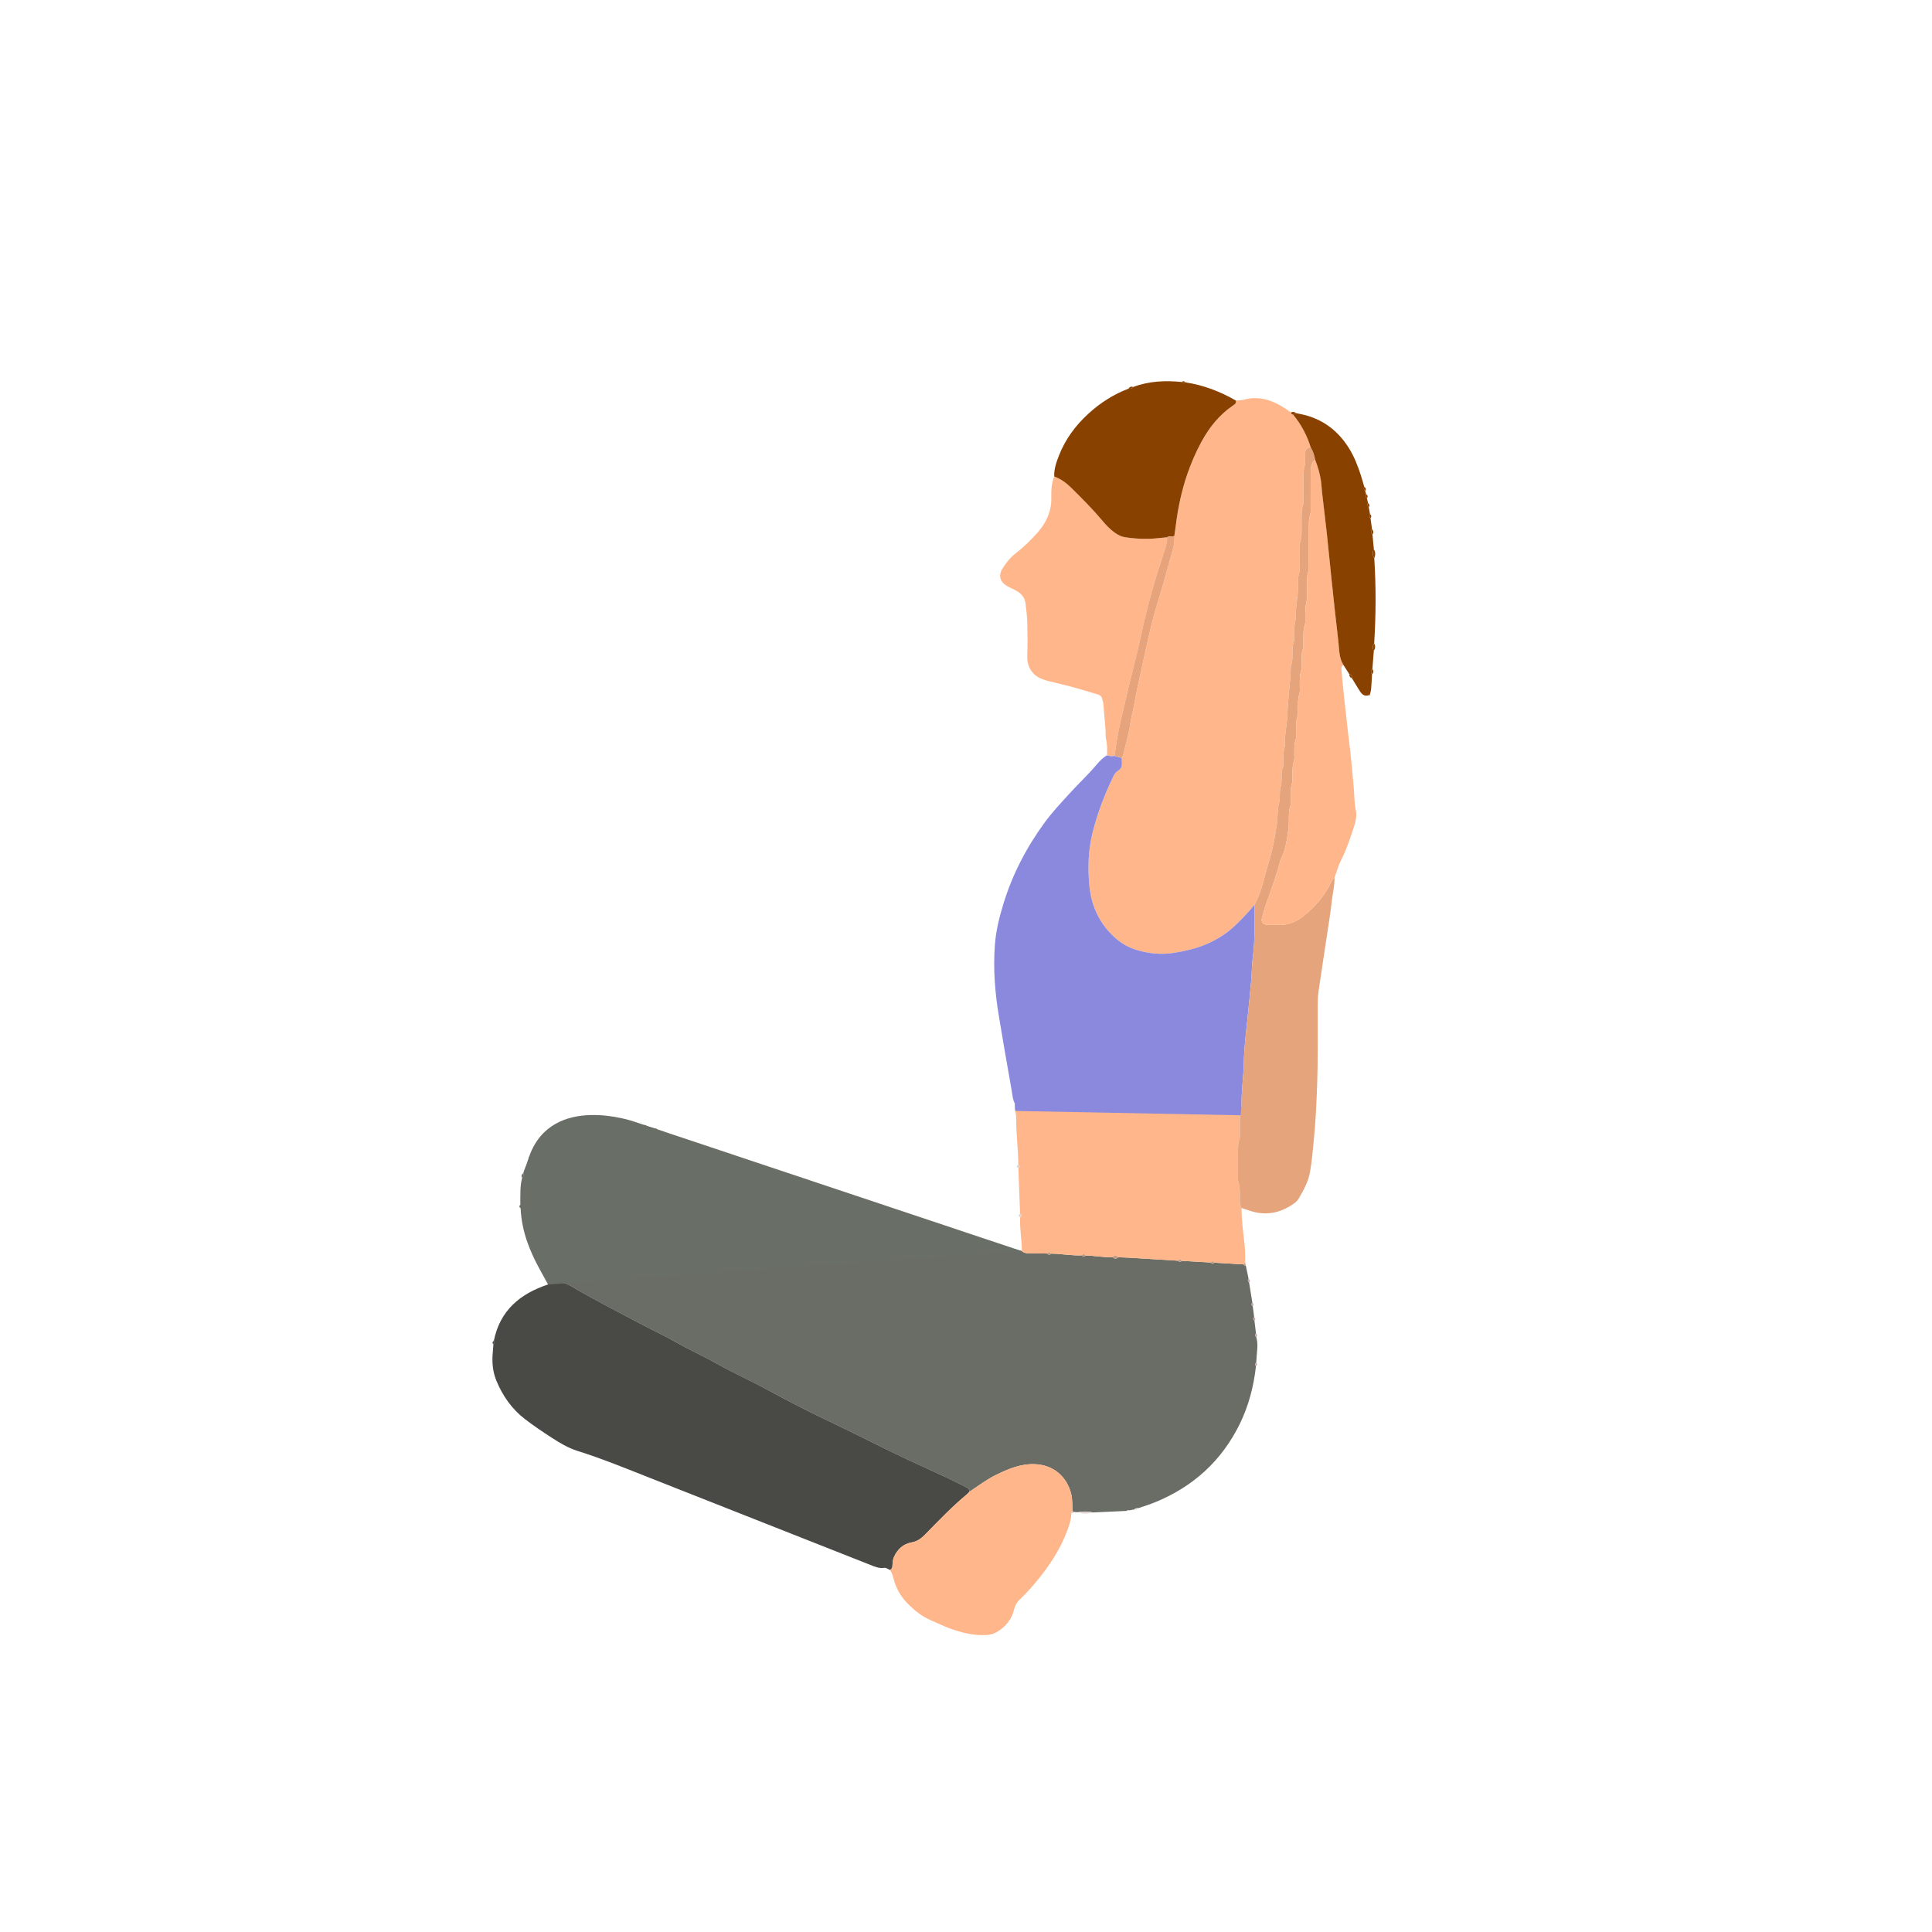 <svg width="500" height="500" viewBox="0 0 500 500" fill="none" xmlns="http://www.w3.org/2000/svg">
<path d="M142.814 292.538C143.091 292.339 143.373 292.139 143.65 291.943C144.204 291.975 144.563 291.721 144.731 291.194C145.367 290.695 146.134 290.558 146.897 290.417C147.156 290.526 147.36 290.449 147.524 290.236C151.884 289.259 156.257 289.418 160.635 290.09C162.161 290.717 163.755 290.976 165.399 290.962C165.835 291.04 166.276 291.117 166.712 291.199C166.857 291.426 167.052 291.498 167.307 291.398C168.052 291.626 168.796 291.853 169.546 292.08C169.682 292.302 169.873 292.402 170.136 292.334C172.125 293.056 174.119 293.774 176.108 294.496C176.226 294.723 176.408 294.809 176.658 294.755C178.52 295.427 180.377 296.099 182.239 296.771C182.376 296.998 182.566 297.098 182.834 297.021C183.102 297.107 183.37 297.193 183.638 297.275C183.765 297.507 183.952 297.607 184.215 297.53C187.471 298.697 190.723 299.864 193.979 301.027C194.106 301.258 194.293 301.358 194.556 301.281C197.022 302.144 199.493 303.011 201.959 303.874C202.081 304.101 202.268 304.192 202.522 304.128C206.255 305.436 209.988 306.744 213.721 308.052C213.858 308.275 214.048 308.375 214.312 308.298C214.584 308.379 214.852 308.456 215.125 308.538C215.256 308.77 215.447 308.87 215.71 308.783C216.451 309.024 217.196 309.265 217.936 309.506C218.063 309.733 218.249 309.823 218.508 309.755C218.785 309.833 219.067 309.91 219.344 309.987C219.466 310.214 219.653 310.305 219.907 310.237C220.188 310.314 220.47 310.391 220.752 310.464C220.874 310.691 221.06 310.777 221.315 310.709C226.869 312.521 232.428 314.329 237.978 316.154C240.494 316.981 243.014 317.803 245.503 318.72C248.146 319.692 250.894 320.264 253.601 320.987C257.216 321.949 260.84 322.858 264.464 323.793C265.018 324.316 265.704 324.352 266.412 324.356C267.961 324.365 269.51 324.393 271.058 324.411C271.358 324.824 271.671 324.851 271.994 324.438C274.664 324.443 277.307 325.006 279.987 324.879C280.287 325.296 280.595 325.324 280.927 324.915C283.284 324.947 285.614 325.469 287.98 325.328C288.43 325.851 288.897 325.864 289.383 325.378C290.387 325.415 291.395 325.437 292.399 325.496C296.564 325.746 300.728 326.01 304.893 326.268C305.192 326.682 305.501 326.704 305.828 326.3C308.335 326.446 310.842 326.591 313.354 326.736C313.649 327.149 313.962 327.172 314.289 326.772C316.796 326.922 319.303 327.072 321.81 327.222C321.96 327.436 322.141 327.59 322.423 327.585C322.655 328.675 322.882 329.765 323.113 330.855C322.85 331.264 322.936 331.618 323.272 331.941C323.549 333.671 323.831 335.397 324.108 337.127C323.758 337.481 323.849 337.781 324.212 338.054C324.335 338.998 324.458 339.943 324.58 340.888C324.221 341.224 324.29 341.528 324.648 341.81C324.78 342.913 324.916 344.012 325.048 345.116C324.689 345.456 324.771 345.761 325.125 346.038C325.411 347.078 325.475 348.131 325.37 349.208C325.261 350.348 325.198 351.488 325.112 352.632C324.748 352.914 324.68 353.218 325.043 353.554C324.458 358.795 323.154 363.836 320.82 368.577C316.128 378.101 308.762 384.763 298.971 388.769C297.526 389.359 296.028 389.809 294.556 390.327C294.166 390.231 293.834 390.34 293.571 390.645C293.116 390.722 292.662 390.799 292.208 390.881C291.967 390.767 291.763 390.817 291.595 391.022C288.652 391.153 285.714 391.29 282.771 391.421C281.536 391.09 280.296 391.153 279.051 391.344C278.733 391.335 278.42 391.326 278.102 391.317C277.93 391.262 277.757 391.203 277.584 391.149C277.475 389.673 277.589 388.206 277.239 386.721C276.158 382.17 272.643 379.064 267.657 378.928C264.078 378.828 260.926 380.172 257.824 381.68C255.354 382.879 253.169 384.545 250.898 386.071C250.844 385.676 250.762 385.295 250.367 385.086C249.817 384.791 249.263 384.495 248.705 384.214C244.25 381.952 239.653 379.986 235.135 377.865C228.277 374.645 221.555 371.139 214.702 367.901C209.407 365.394 204.189 362.728 199.048 359.912C194.597 357.473 189.946 355.421 185.518 352.918C182.189 351.038 178.683 349.485 175.35 347.591C172.23 345.82 168.974 344.289 165.799 342.609C159.727 339.393 153.591 336.305 147.687 332.785C146.107 331.845 144.472 331.691 142.742 332.222C142.446 332.313 142.142 332.363 141.838 332.431C142.024 331.868 141.838 331.364 141.57 330.878C139.826 327.663 138.731 324.175 137.296 320.828C137.501 320.396 137.437 320.033 137.033 319.756C136.969 319.488 136.906 319.215 136.838 318.947C137.133 318.412 136.91 318.044 136.461 317.744C135.743 316.145 135.357 314.438 134.862 312.766C135.08 312.399 135.016 312.067 134.726 311.767C134.699 309.451 134.517 307.126 135.13 304.846C135.493 304.501 135.689 304.115 135.416 303.624C135.775 302.407 136.297 301.258 136.888 300.136C137.346 299.887 137.578 299.528 137.482 298.992C138.014 298.097 138.55 297.203 139.081 296.308C139.626 296.181 139.903 295.845 139.908 295.281C140.539 294.655 141.17 294.033 141.801 293.406C142.365 293.388 142.701 293.106 142.814 292.557V292.538Z" fill="#696D65"/>
<path d="M319.862 103.663C320.557 103.595 321.279 103.623 321.946 103.436C325.421 102.478 328.577 103.332 331.574 105.071C332.451 105.58 333.273 106.175 334.118 106.733C334.136 107.079 334.29 107.292 334.658 107.31C336.761 109.822 338.241 112.669 339.218 115.785C338.273 115.844 337.814 116.362 337.787 117.293C337.755 118.387 337.887 119.522 337.628 120.562C337.356 121.652 337.324 122.72 337.315 123.81C337.301 125.608 337.315 127.411 337.301 129.21C337.301 129.755 337.378 130.349 337.197 130.84C336.77 131.984 336.883 133.152 336.843 134.319C336.77 136.417 337.079 138.538 336.42 140.609C336.284 141.036 336.379 141.54 336.379 142.012C336.375 143.42 336.388 144.828 336.366 146.24C336.357 146.94 336.429 147.689 336.22 148.334C335.898 149.338 335.862 150.337 335.912 151.35C336.066 154.247 335.144 157.076 335.407 159.978C334.822 161.641 334.99 163.371 334.949 165.088C334.94 165.474 334.949 165.896 334.808 166.241C334.445 167.15 334.504 168.085 334.486 169.021C334.467 170.033 334.535 171.042 334.168 172.036C333.986 172.531 334.036 173.117 334.022 173.658C333.986 175.138 333.8 176.605 333.673 178.067C333.455 180.543 333.237 183.031 333.128 185.516C333.019 188.009 332.337 190.457 332.583 192.968C331.997 194.471 332.178 196.047 332.128 197.605C332.115 197.991 332.101 198.404 331.96 198.754C331.633 199.585 331.697 200.444 331.665 201.302C331.638 202.001 331.692 202.737 331.497 203.391C331.238 204.24 331.211 205.08 331.197 205.939C331.188 206.407 331.247 206.906 331.116 207.338C330.439 209.527 330.78 211.82 330.335 214.05C330.098 215.249 329.976 216.507 329.708 217.72C329.29 219.618 328.859 221.525 328.291 223.383C327.169 227.025 326.52 230.826 324.626 234.21C323.145 236.027 321.515 237.707 319.839 239.342C317.509 241.608 314.807 243.284 311.819 244.519C309.285 245.568 306.637 246.141 303.925 246.59C300.515 247.158 297.222 246.79 293.998 245.8C292.217 245.255 290.555 244.356 289.088 243.13C284.774 239.528 282.48 234.814 281.94 229.346C281.477 224.686 281.622 219.995 282.78 215.385C283.984 210.594 285.723 206.012 287.83 201.556C288.194 200.784 288.534 199.953 289.315 199.494C290.178 198.986 290.428 198.25 290.337 197.314C290.301 196.928 290.319 196.533 290.315 196.143C290.446 195.857 290.623 195.584 290.701 195.289C291.218 193.254 291.741 191.22 292.199 189.171C292.472 187.959 292.567 186.705 292.858 185.502C293.498 182.854 293.907 180.161 294.475 177.5C295.383 173.24 296.314 168.984 297.281 164.738C298.076 161.241 298.98 157.776 300.079 154.352C301.314 150.496 302.272 146.549 303.417 142.666C303.798 141.372 304.048 140.091 303.921 138.747C304.048 137.82 304.189 136.894 304.307 135.967C304.875 131.471 305.792 127.048 307.264 122.761C308.254 119.881 309.453 117.088 310.906 114.404C312.94 110.648 315.547 107.387 319.103 104.949C319.557 104.635 320.03 104.34 319.862 103.663Z" fill="#FFB68A"/>
<path d="M141.833 332.42C142.133 332.352 142.442 332.298 142.737 332.211C144.468 331.68 146.103 331.834 147.683 332.775C153.587 336.294 159.727 339.383 165.795 342.598C168.969 344.278 172.225 345.809 175.346 347.58C178.679 349.474 182.185 351.027 185.514 352.907C189.942 355.405 194.593 357.462 199.043 359.901C204.184 362.717 209.403 365.387 214.698 367.89C221.551 371.132 228.273 374.634 235.13 377.854C239.649 379.979 244.245 381.941 248.7 384.203C249.259 384.485 249.809 384.78 250.363 385.075C250.753 385.284 250.84 385.665 250.894 386.06C250.676 386.283 250.476 386.528 250.24 386.728C246.375 389.921 242.937 393.559 239.431 397.119C238.405 398.164 237.415 398.913 235.921 399.176C233.795 399.553 232.296 400.902 231.388 402.878C231.016 403.682 231.007 404.544 230.948 405.403C230.92 405.852 230.675 406.107 230.325 406.316C229.83 406.089 229.367 405.675 228.804 405.762C227.487 405.966 226.356 405.435 225.193 404.976C206.228 397.487 187.267 389.993 168.297 382.518C162.048 380.057 155.835 377.495 149.413 375.479C147.015 374.725 144.854 373.417 142.755 372.059C140.394 370.533 138.055 368.952 135.83 367.24C132.473 364.661 130.112 361.277 128.49 357.385C127.6 355.255 127.341 353.012 127.473 350.723C127.528 349.787 127.618 348.852 127.696 347.916C127.991 347.634 128.104 347.335 127.809 346.985C129.385 339.151 134.603 334.814 141.833 332.42Z" fill="#494A45"/>
<path d="M290.315 196.14C290.319 196.53 290.301 196.925 290.337 197.311C290.428 198.247 290.178 198.983 289.316 199.491C288.534 199.95 288.198 200.781 287.831 201.553C285.723 206.008 283.984 210.591 282.78 215.382C281.622 219.992 281.477 224.683 281.94 229.343C282.485 234.811 284.779 239.525 289.089 243.126C290.555 244.353 292.222 245.252 293.998 245.797C297.222 246.787 300.515 247.155 303.926 246.587C306.637 246.137 309.28 245.561 311.819 244.516C314.807 243.281 317.509 241.605 319.839 239.339C321.52 237.704 323.146 236.023 324.626 234.207C324.603 238.644 324.844 243.081 324.249 247.509C323.949 249.734 323.99 252.005 323.768 254.258C323.445 257.505 323.168 260.757 322.809 263.999C322.405 267.628 321.978 271.275 321.906 274.917C321.833 278.505 321.293 282.056 321.315 285.64C321.315 286.253 321.397 286.902 320.857 287.384C318.195 287.365 315.534 287.347 312.873 287.329C311.624 286.648 310.37 286.675 309.112 287.302C305.715 287.197 302.318 287.334 298.921 286.961C296.546 286.702 294.13 286.87 291.727 286.848C291.268 286.298 290.796 286.294 290.315 286.82C286.232 286.92 282.181 286.203 278.098 286.375C277.794 285.944 277.48 285.926 277.158 286.353C273.556 286.207 269.955 286.057 266.354 285.912C265.895 285.363 265.427 285.354 264.941 285.88C264.215 285.853 263.492 285.83 262.766 285.803C262.071 284.704 262.03 283.419 261.817 282.202C260.672 275.739 259.55 269.276 258.479 262.8C257.479 256.765 257.021 250.683 257.47 244.57C257.738 240.892 258.633 237.327 259.714 233.807C262.053 226.177 265.718 219.201 270.414 212.784C272.208 210.332 274.31 208.093 276.354 205.831C278.761 203.156 281.413 200.708 283.743 197.956C284.547 197.007 285.419 196.09 286.518 195.449C287.14 195.717 287.79 195.69 288.444 195.622C289.07 195.799 289.693 195.971 290.319 196.149L290.315 196.14Z" fill="#8A89DE"/>
<path d="M291.732 286.849C294.13 286.871 296.551 286.703 298.926 286.962C302.327 287.335 305.72 287.194 309.117 287.303C310.366 287.984 311.619 287.957 312.877 287.33C315.539 287.348 318.2 287.366 320.861 287.385C320.861 289.328 320.866 291.277 320.861 293.22C320.861 293.765 320.934 294.356 320.752 294.842C320.325 295.982 320.407 297.14 320.403 298.302C320.389 300.328 320.394 302.349 320.403 304.374C320.403 304.919 320.316 305.505 320.489 305.996C320.97 307.363 320.848 308.762 320.861 310.151C320.87 311.01 320.848 311.868 321.316 312.635C321.293 315.992 321.815 319.302 322.142 322.631C322.278 324.026 322.224 325.434 322.256 326.837C322.106 326.964 321.956 327.096 321.811 327.227C319.304 327.078 316.797 326.928 314.29 326.778C313.995 326.351 313.681 326.319 313.354 326.741C310.847 326.596 308.34 326.451 305.829 326.306C305.534 325.879 305.22 325.856 304.893 326.274C300.729 326.015 296.564 325.751 292.4 325.502C291.396 325.443 290.388 325.42 289.384 325.384C288.934 324.834 288.467 324.811 287.981 325.334C285.614 325.47 283.285 324.952 280.928 324.92C280.632 324.48 280.319 324.453 279.988 324.884C277.308 325.007 274.669 324.448 271.994 324.443C271.695 324.003 271.381 323.985 271.059 324.416C269.51 324.398 267.962 324.366 266.413 324.362C265.704 324.362 265.019 324.321 264.465 323.799C264.455 320.865 263.856 317.958 264.015 315.015C264.465 314.706 264.451 314.407 263.997 314.116C263.847 310.188 263.697 306.255 263.552 302.326C263.997 302.017 263.983 301.718 263.529 301.427C263.529 297.371 262.934 293.338 262.984 289.278C262.998 288.129 262.448 286.994 262.771 285.809C263.497 285.836 264.224 285.859 264.946 285.886C265.405 286.454 265.872 286.463 266.358 285.918C269.96 286.063 273.561 286.213 277.163 286.358C277.467 286.808 277.78 286.821 278.103 286.381C282.186 286.208 286.237 286.926 290.32 286.826C290.778 287.394 291.251 287.403 291.732 286.853V286.849Z" fill="#FFB68A"/>
<path d="M321.315 312.634C320.848 311.862 320.87 311.008 320.861 310.15C320.848 308.756 320.97 307.362 320.489 305.995C320.316 305.504 320.402 304.918 320.402 304.373C320.393 302.348 320.389 300.327 320.402 298.301C320.407 297.139 320.33 295.98 320.752 294.84C320.934 294.355 320.857 293.764 320.861 293.219C320.87 291.275 320.861 289.327 320.861 287.383C321.397 286.902 321.324 286.252 321.32 285.639C321.297 282.052 321.838 278.505 321.91 274.917C321.983 271.27 322.41 267.628 322.814 263.999C323.173 260.752 323.45 257.505 323.772 254.257C323.995 252.005 323.954 249.738 324.254 247.509C324.849 243.076 324.608 238.639 324.631 234.206C326.524 230.828 327.174 227.022 328.296 223.379C328.868 221.522 329.299 219.619 329.713 217.716C329.981 216.503 330.099 215.246 330.339 214.047C330.78 211.817 330.444 209.523 331.12 207.334C331.252 206.898 331.198 206.403 331.202 205.935C331.216 205.077 331.243 204.237 331.502 203.388C331.702 202.734 331.647 201.998 331.67 201.298C331.702 200.44 331.638 199.582 331.965 198.751C332.101 198.401 332.12 197.988 332.133 197.602C332.183 196.044 332.002 194.468 332.587 192.965C332.342 190.453 333.023 188.005 333.132 185.512C333.241 183.028 333.459 180.539 333.677 178.064C333.809 176.597 333.995 175.13 334.027 173.654C334.041 173.109 333.991 172.523 334.172 172.033C334.536 171.038 334.472 170.03 334.49 169.017C334.504 168.082 334.445 167.146 334.813 166.238C334.954 165.888 334.944 165.47 334.954 165.084C334.994 163.372 334.826 161.642 335.412 159.975C335.149 157.073 336.071 154.244 335.916 151.346C335.862 150.338 335.898 149.334 336.225 148.33C336.434 147.686 336.361 146.941 336.37 146.237C336.389 144.829 336.38 143.421 336.384 142.009C336.384 141.541 336.289 141.037 336.425 140.605C337.083 138.539 336.775 136.418 336.847 134.315C336.888 133.148 336.775 131.981 337.202 130.836C337.383 130.346 337.306 129.756 337.306 129.206C337.32 127.408 337.306 125.605 337.32 123.806C337.329 122.716 337.361 121.649 337.633 120.559C337.892 119.523 337.76 118.384 337.792 117.289C337.819 116.353 338.278 115.84 339.223 115.781C339.84 116.753 340.181 117.82 340.358 118.947C339.318 119.86 339.2 121.081 339.2 122.348C339.2 125.323 339.2 128.298 339.191 131.277C339.191 131.904 339.286 132.576 339.086 133.144C338.655 134.37 338.737 135.614 338.732 136.859C338.718 139.833 338.732 142.808 338.723 145.787C338.723 146.414 338.823 147.086 338.628 147.654C338.146 149.034 338.296 150.438 338.26 151.837C338.228 153.09 338.419 154.389 338.142 155.579C337.815 156.982 337.819 158.363 337.787 159.766C337.774 160.393 337.892 161.065 337.706 161.633C337.202 163.168 337.356 164.73 337.315 166.283C337.301 166.828 337.392 167.423 337.211 167.914C336.761 169.135 336.879 170.384 336.847 171.629C336.829 172.255 336.943 172.927 336.747 173.495C336.298 174.799 336.407 176.12 336.38 177.446C336.361 178.15 336.493 178.904 336.284 179.549C335.835 180.934 335.939 182.333 335.907 183.732C335.898 184.2 335.984 184.708 335.835 185.131C335.303 186.657 335.476 188.223 335.435 189.781C335.421 190.326 335.512 190.921 335.33 191.411C334.881 192.633 334.999 193.882 334.967 195.126C334.949 195.753 335.063 196.425 334.867 196.993C334.418 198.296 334.527 199.618 334.495 200.94C334.481 201.485 334.581 202.08 334.409 202.57C333.9 204.023 334.063 205.508 334.023 206.989C334.009 207.538 334.113 208.124 333.945 208.624C333.459 210.077 333.582 211.558 333.55 213.038C333.541 213.506 333.541 213.983 333.468 214.442C333.055 217.13 332.778 219.851 331.502 222.321C331.397 222.526 331.325 222.757 331.266 222.984C330.353 226.545 329.086 229.983 327.851 233.439C327.351 234.829 326.933 236.255 326.565 237.685C326.343 238.562 326.883 239.261 327.778 239.325C328.791 239.393 329.813 239.334 330.83 239.375C333.396 239.479 335.653 238.471 337.524 236.94C340.308 234.656 342.697 231.949 344.323 228.661C344.595 228.112 344.759 227.476 345.363 227.144C345.44 229.193 344.886 231.168 344.668 233.185C344.341 236.205 343.841 239.207 343.392 242.213C342.679 246.991 341.929 251.764 341.239 256.551C341.071 257.704 341.035 258.885 341.03 260.052C341.003 265.52 341.071 270.993 340.98 276.461C340.912 280.753 340.726 285.044 340.471 289.327C340.272 292.674 339.913 296.008 339.586 299.346C339.459 300.663 339.263 301.975 339.036 303.283C338.609 305.795 337.388 307.984 336.134 310.145C335.744 310.822 335.117 311.322 334.458 311.758C331.148 313.969 327.592 314.623 323.75 313.434C322.932 313.179 322.119 312.902 321.306 312.634H321.315Z" fill="#E6A47C"/>
<path d="M288.439 195.611C287.785 195.684 287.136 195.707 286.513 195.439C286.532 194.031 286.568 192.636 286.236 191.242C286.059 190.497 286.168 189.684 286.109 188.908C285.937 186.655 285.75 184.403 285.546 182.15C285.51 181.764 285.346 181.396 285.283 181.01C285.169 180.311 284.769 179.916 284.097 179.72C281.926 179.089 279.769 178.403 277.585 177.808C275.555 177.254 273.497 176.805 271.454 176.291C270.922 176.16 270.405 175.983 269.887 175.801C266.926 174.784 265.786 172.295 265.859 169.861C265.945 167.049 265.945 164.234 265.872 161.418C265.822 159.629 265.613 157.844 265.386 156.063C265.205 154.651 264.342 153.638 263.134 152.948C262.321 152.485 261.44 152.135 260.631 151.667C258.778 150.591 258.31 148.901 259.464 147.112C260.39 145.672 261.444 144.292 262.825 143.229C264.878 141.649 266.721 139.837 268.438 137.92C270.745 135.345 272.153 132.352 272.076 128.796C272.035 126.925 272.099 125.067 272.839 123.301C274.56 123.932 275.973 124.981 277.28 126.271C280.064 129.019 282.826 131.784 285.342 134.786C286.295 135.926 287.313 137.007 288.543 137.87C289.325 138.42 290.142 138.856 291.087 139.01C293.094 139.332 295.124 139.473 297.154 139.437C298.794 139.41 300.424 139.173 302.064 139.033C302.064 140.704 301.437 142.23 300.965 143.788C300.124 146.54 299.153 149.26 298.394 152.035C297.268 156.154 296.151 160.278 295.292 164.47C294.543 168.121 293.548 171.718 292.69 175.342C291.614 179.875 290.51 184.398 289.52 188.949C289.043 191.142 288.793 193.381 288.444 195.602L288.439 195.611Z" fill="#FFB68A"/>
<path d="M230.33 406.312C230.68 406.108 230.925 405.849 230.952 405.399C231.007 404.545 231.02 403.683 231.393 402.874C232.301 400.899 233.804 399.55 235.925 399.173C237.419 398.909 238.409 398.155 239.436 397.115C242.942 393.555 246.38 389.917 250.245 386.724C250.485 386.529 250.681 386.279 250.899 386.057C253.169 384.535 255.354 382.864 257.825 381.665C260.931 380.162 264.083 378.818 267.657 378.913C272.644 379.049 276.159 382.156 277.24 386.706C277.594 388.191 277.476 389.663 277.585 391.134C277.38 391.266 277.235 391.43 277.267 391.693C277.217 393.11 276.831 394.427 276.34 395.767C274.469 400.908 271.522 405.358 268.034 409.518C266.726 411.081 265.35 412.566 263.888 413.969C263.134 414.696 262.689 415.486 262.434 416.544C261.812 419.174 260.177 421.127 257.82 422.457C256.984 422.925 256.09 423.102 255.131 423.152C251.862 423.32 248.778 422.512 245.758 421.417C244.145 420.831 242.615 420.037 241.03 419.378C238.6 418.365 236.629 416.762 234.804 414.896C232.996 413.047 231.82 410.89 231.202 408.428C231.007 407.656 230.78 406.948 230.335 406.303L230.33 406.312Z" fill="#FFB68A"/>
<path d="M345.367 227.149C344.763 227.476 344.599 228.116 344.327 228.666C342.697 231.949 340.312 234.66 337.528 236.945C335.662 238.475 333.405 239.484 330.834 239.379C329.817 239.338 328.795 239.397 327.782 239.329C326.887 239.266 326.347 238.566 326.57 237.69C326.937 236.259 327.355 234.833 327.855 233.443C329.09 229.992 330.357 226.549 331.27 222.989C331.329 222.762 331.397 222.535 331.506 222.326C332.778 219.851 333.059 217.13 333.473 214.446C333.545 213.983 333.545 213.511 333.554 213.043C333.586 211.562 333.464 210.082 333.95 208.628C334.118 208.133 334.009 207.543 334.027 206.993C334.068 205.517 333.904 204.028 334.413 202.575C334.585 202.08 334.485 201.489 334.499 200.944C334.531 199.623 334.422 198.296 334.871 196.998C335.067 196.43 334.953 195.758 334.971 195.131C335.003 193.887 334.885 192.638 335.335 191.416C335.516 190.925 335.421 190.331 335.439 189.786C335.48 188.228 335.307 186.661 335.839 185.135C335.989 184.713 335.898 184.204 335.912 183.736C335.943 182.333 335.839 180.939 336.288 179.553C336.497 178.909 336.366 178.155 336.384 177.451C336.416 176.129 336.307 174.803 336.752 173.5C336.947 172.932 336.833 172.26 336.852 171.633C336.883 170.389 336.765 169.14 337.215 167.918C337.397 167.428 337.301 166.833 337.319 166.288C337.365 164.73 337.206 163.172 337.71 161.637C337.896 161.069 337.778 160.397 337.792 159.771C337.823 158.367 337.819 156.987 338.146 155.583C338.423 154.389 338.237 153.09 338.264 151.841C338.3 150.442 338.15 149.039 338.632 147.658C338.827 147.095 338.727 146.418 338.727 145.792C338.736 142.817 338.727 139.842 338.736 136.863C338.741 135.619 338.659 134.374 339.091 133.148C339.29 132.585 339.195 131.908 339.195 131.281C339.204 128.307 339.204 125.332 339.204 122.353C339.204 121.086 339.322 119.864 340.362 118.951C341.039 120.7 341.579 122.489 341.861 124.342C342.015 125.341 342.038 126.363 342.152 127.367C342.569 131.009 343.019 134.647 343.419 138.289C343.818 141.931 344.15 145.583 344.536 149.23C345.131 154.811 345.712 160.397 346.375 165.974C346.62 168.032 346.493 170.198 347.674 172.064C347.02 172.491 347.152 173.159 347.202 173.758C347.37 175.775 347.574 177.787 347.783 179.799C348.042 182.274 348.324 184.744 348.601 187.22C348.832 189.304 349.073 191.393 349.318 193.478C349.364 193.864 349.441 194.245 349.477 194.631C349.786 197.806 350.127 200.976 350.376 204.155C350.522 206.012 350.499 207.875 350.885 209.727C351.153 211.017 350.921 212.352 350.503 213.647C349.504 216.767 348.469 219.878 346.984 222.803C346.28 224.197 345.935 225.705 345.367 227.135V227.149Z" fill="#FFB68A"/>
<path d="M302.059 139.042C300.424 139.187 298.789 139.419 297.149 139.446C295.124 139.482 293.094 139.341 291.082 139.019C290.137 138.869 289.32 138.429 288.538 137.879C287.308 137.016 286.29 135.935 285.337 134.795C282.821 131.793 280.059 129.028 277.275 126.28C275.972 124.99 274.555 123.941 272.834 123.31C272.752 121.393 273.383 119.627 274.06 117.887C275.704 113.677 278.329 110.13 281.644 107.092C284.714 104.281 288.162 102.051 292.076 100.579C292.58 100.72 292.953 100.502 293.275 100.143C297.349 98.613 301.559 98.436 305.828 98.858C306.114 99.158 306.414 99.253 306.759 98.949C311.437 99.648 315.77 101.311 319.852 103.663C320.02 104.34 319.548 104.635 319.094 104.948C315.533 107.383 312.927 110.643 310.896 114.404C309.448 117.083 308.244 119.881 307.254 122.76C305.783 127.052 304.861 131.471 304.298 135.967C304.18 136.893 304.043 137.82 303.912 138.746C303.303 138.901 302.635 138.687 302.054 139.042H302.059Z" fill="#894100"/>
<path d="M347.665 172.068C346.489 170.197 346.612 168.035 346.366 165.978C345.699 160.406 345.122 154.82 344.527 149.233C344.136 145.587 343.805 141.94 343.41 138.293C343.01 134.651 342.56 131.013 342.143 127.37C342.029 126.362 342.002 125.345 341.852 124.346C341.57 122.493 341.035 120.703 340.353 118.955C340.176 117.829 339.836 116.757 339.218 115.785C338.237 112.67 336.756 109.822 334.658 107.311C334.917 107.179 335.176 107.047 335.43 106.92C336.416 107.142 337.415 107.306 338.378 107.597C342.974 108.977 346.453 111.816 349.014 115.835C350.445 118.083 351.394 120.549 352.211 123.065C352.525 124.023 352.779 125.004 353.061 125.972C352.847 126.408 352.997 126.757 353.319 127.062C353.392 127.325 353.46 127.588 353.533 127.852C353.31 128.279 353.447 128.628 353.764 128.942C353.86 129.36 353.951 129.777 354.046 130.191C353.796 130.609 353.91 130.967 354.232 131.29C354.341 131.862 354.45 132.434 354.555 133.007C354.287 133.411 354.378 133.774 354.691 134.11C354.818 135.05 354.945 135.995 355.072 136.935C354.664 137.444 354.804 137.902 355.195 138.338C355.313 139.592 355.431 140.845 355.549 142.103C355.131 142.907 355.19 143.688 355.658 144.447C356.135 151.808 356.099 159.17 355.636 166.532C355.191 167.136 355.141 167.763 355.545 168.408C355.422 169.975 355.299 171.541 355.177 173.108C354.786 173.553 354.664 174.017 355.081 174.516C355.009 175.761 354.954 177.005 354.85 178.249C354.814 178.708 354.673 179.158 354.577 179.612C354.341 179.612 354.178 179.703 354.132 179.952C353.11 180.266 352.47 179.684 351.98 178.94C351.244 177.832 350.585 176.673 349.895 175.538C349.927 174.998 349.722 174.602 349.177 174.434C348.673 173.644 348.165 172.854 347.661 172.059L347.665 172.068Z" fill="#894100"/>
<path d="M165.4 290.957C163.756 290.975 162.162 290.717 160.636 290.085C162.298 289.981 163.897 290.194 165.4 290.957Z" fill="#696D65"/>
<path d="M355.663 144.453C355.195 143.69 355.136 142.909 355.554 142.109C356.004 142.872 355.99 143.658 355.663 144.453Z" fill="#894100"/>
<path d="M279.052 391.339C280.296 391.153 281.541 391.09 282.771 391.417C281.522 391.775 280.283 391.866 279.052 391.339Z" fill="#DFD2D0"/>
<path d="M355.549 168.411C355.15 167.766 355.195 167.139 355.64 166.535C355.981 167.18 355.963 167.807 355.549 168.411Z" fill="#894100"/>
<path d="M355.2 138.341C354.81 137.9 354.669 137.442 355.077 136.938C355.459 137.378 355.536 137.841 355.2 138.341Z" fill="#894100"/>
<path d="M335.435 106.92C335.176 107.051 334.922 107.183 334.663 107.31C334.295 107.292 334.136 107.079 334.123 106.734C334.599 106.525 335.04 106.561 335.44 106.92H335.435Z" fill="#894100"/>
<path d="M355.086 174.521C354.668 174.022 354.791 173.558 355.181 173.113C355.499 173.608 355.472 174.076 355.086 174.521Z" fill="#894100"/>
<path d="M306.764 98.95C306.423 99.259 306.119 99.163 305.833 98.859C306.174 98.564 306.482 98.6 306.764 98.95Z" fill="#894100"/>
<path d="M293.28 100.144C292.958 100.503 292.585 100.721 292.081 100.58C292.349 100.072 292.771 99.994 293.28 100.144Z" fill="#894100"/>
<path d="M353.329 127.061C353.002 126.756 352.856 126.407 353.07 125.971C353.474 126.257 353.619 126.607 353.329 127.061Z" fill="#894100"/>
<path d="M353.774 128.942C353.451 128.633 353.32 128.278 353.542 127.852C353.942 128.147 354.069 128.496 353.774 128.942Z" fill="#894100"/>
<path d="M354.242 131.288C353.919 130.966 353.806 130.607 354.055 130.189C354.414 130.507 354.546 130.862 354.242 131.288Z" fill="#894100"/>
<path d="M354.7 134.109C354.387 133.773 354.296 133.41 354.564 133.006C354.891 133.337 355.013 133.696 354.7 134.109Z" fill="#894100"/>
<path d="M349.182 174.443C349.727 174.616 349.927 175.007 349.899 175.547C349.382 175.361 349.173 174.97 349.182 174.443Z" fill="#894100"/>
<path d="M144.731 291.189C144.563 291.72 144.204 291.97 143.65 291.938C143.8 291.384 144.159 291.134 144.731 291.189Z" fill="#696D65"/>
<path d="M142.815 292.537C142.701 293.087 142.365 293.368 141.802 293.386C141.906 292.823 142.238 292.537 142.815 292.537Z" fill="#696D65"/>
<path d="M323.268 331.939C322.927 331.621 322.845 331.262 323.109 330.854C323.404 331.181 323.658 331.512 323.268 331.939Z" fill="#C4A5AD"/>
<path d="M137.487 298.973C137.583 299.509 137.351 299.872 136.892 300.117C136.729 299.549 136.952 299.177 137.487 298.973Z" fill="#696D65"/>
<path d="M325.044 353.553C324.681 353.217 324.753 352.912 325.112 352.631C325.457 352.967 325.394 353.271 325.044 353.553Z" fill="#C4A5AD"/>
<path d="M263.525 301.424C263.979 301.71 263.997 302.01 263.547 302.323C263.098 302.037 263.079 301.737 263.525 301.424Z" fill="#DFD2D0"/>
<path d="M135.421 303.605C135.693 304.1 135.498 304.482 135.135 304.827C134.826 304.323 135.021 303.942 135.421 303.605Z" fill="#696D65"/>
<path d="M324.208 338.048C323.84 337.78 323.754 337.475 324.103 337.121C324.453 337.394 324.539 337.693 324.208 338.048Z" fill="#C4A5AD"/>
<path d="M134.73 311.754C135.021 312.054 135.08 312.385 134.867 312.753C134.426 312.471 134.181 312.167 134.73 311.754Z" fill="#696D65"/>
<path d="M139.908 295.262C139.908 295.825 139.626 296.161 139.081 296.288C139.063 295.711 139.345 295.371 139.908 295.262Z" fill="#696D65"/>
<path d="M325.125 346.035C324.766 345.754 324.689 345.454 325.048 345.113C325.398 345.395 325.461 345.699 325.125 346.035Z" fill="#C4A5AD"/>
<path d="M127.814 346.984C128.109 347.334 127.995 347.638 127.7 347.915C127.346 347.557 127.419 347.252 127.814 346.984Z" fill="#494A45"/>
<path d="M324.649 341.807C324.29 341.525 324.222 341.221 324.581 340.885C324.926 341.171 324.985 341.475 324.649 341.807Z" fill="#C4A5AD"/>
<path d="M263.992 314.109C264.446 314.4 264.459 314.7 264.01 315.009C263.56 314.718 263.546 314.418 263.992 314.109Z" fill="#DFD2D0"/>
<path d="M136.461 317.727C136.911 318.026 137.138 318.394 136.838 318.93C136.429 318.617 136.22 318.244 136.461 317.727Z" fill="#696D65"/>
<path d="M137.033 319.742C137.437 320.024 137.5 320.387 137.296 320.814C136.951 320.519 136.606 320.224 137.033 319.742Z" fill="#696D65"/>
<path d="M321.806 327.225C321.956 327.093 322.106 326.966 322.251 326.834C322.305 327.084 322.36 327.334 322.414 327.588C322.137 327.588 321.951 327.438 321.801 327.225H321.806Z" fill="#C1997F"/>
<path d="M293.571 390.642C293.834 390.338 294.161 390.234 294.556 390.325C294.307 390.674 293.966 390.733 293.571 390.642Z" fill="#DFD2D0"/>
<path d="M277.271 391.703C277.24 391.44 277.385 391.276 277.589 391.145C277.762 391.199 277.935 391.258 278.107 391.313C277.903 391.599 277.58 391.644 277.271 391.703Z" fill="#DFD2D0"/>
<path d="M354.137 179.962C354.182 179.712 354.346 179.621 354.582 179.621C354.568 179.907 354.427 180.034 354.137 179.962Z" fill="#894100"/>
<path d="M147.524 290.232C147.36 290.445 147.156 290.522 146.897 290.413C147.065 290.204 147.274 290.145 147.524 290.232Z" fill="#696D65"/>
<path d="M182.83 297.018C182.566 297.096 182.376 296.991 182.235 296.769C182.494 296.709 182.694 296.791 182.83 297.018Z" fill="#696D65"/>
<path d="M184.215 297.529C183.952 297.601 183.766 297.506 183.639 297.274C183.898 297.215 184.088 297.297 184.215 297.529Z" fill="#696D65"/>
<path d="M194.556 301.28C194.293 301.358 194.107 301.258 193.979 301.026C194.238 300.963 194.429 301.049 194.556 301.28Z" fill="#C1997F"/>
<path d="M202.522 304.128C202.268 304.196 202.082 304.105 201.959 303.874C202.213 303.806 202.4 303.896 202.522 304.128Z" fill="#C1997F"/>
<path d="M215.71 308.788C215.447 308.874 215.256 308.774 215.125 308.542C215.379 308.479 215.574 308.561 215.71 308.788Z" fill="#C1997F"/>
<path d="M218.508 309.756C218.249 309.829 218.063 309.738 217.936 309.507C218.19 309.438 218.381 309.529 218.508 309.756Z" fill="#C1997F"/>
<path d="M219.907 310.235C219.653 310.303 219.467 310.212 219.344 309.985C219.599 309.917 219.785 310.008 219.907 310.235Z" fill="#C1997F"/>
<path d="M221.315 310.707C221.061 310.775 220.879 310.684 220.752 310.461C221.006 310.389 221.188 310.484 221.315 310.707Z" fill="#C1997F"/>
<path d="M214.312 308.297C214.049 308.375 213.858 308.275 213.722 308.052C213.981 307.989 214.176 308.07 214.312 308.297Z" fill="#C1997F"/>
<path d="M176.658 294.751C176.408 294.81 176.226 294.719 176.108 294.492C176.363 294.424 176.54 294.524 176.658 294.751Z" fill="#696D65"/>
<path d="M167.312 291.392C167.057 291.492 166.862 291.415 166.717 291.193C166.967 291.106 167.166 291.174 167.312 291.392Z" fill="#696D65"/>
<path d="M291.596 391.017C291.764 390.812 291.968 390.762 292.209 390.876C292.045 391.094 291.841 391.135 291.596 391.017Z" fill="#DFD2D0"/>
<path d="M170.137 292.329C169.873 292.398 169.683 292.298 169.546 292.075C169.805 292.016 170.001 292.098 170.137 292.329Z" fill="#696D65"/>
<path d="M287.976 325.332C288.462 324.81 288.934 324.833 289.379 325.382C288.893 325.868 288.426 325.855 287.976 325.332Z" fill="#C1997F"/>
<path d="M304.893 326.272C305.22 325.854 305.528 325.877 305.828 326.304C305.501 326.708 305.192 326.685 304.893 326.272Z" fill="#C1997F"/>
<path d="M313.354 326.738C313.681 326.316 313.994 326.348 314.289 326.775C313.962 327.174 313.649 327.152 313.354 326.738Z" fill="#C1997F"/>
<path d="M279.987 324.883C280.319 324.452 280.628 324.474 280.927 324.92C280.6 325.328 280.287 325.301 279.987 324.883Z" fill="#C1997F"/>
<path d="M271.059 324.41C271.386 323.978 271.694 324.001 271.994 324.437C271.667 324.85 271.358 324.823 271.059 324.41Z" fill="#C1997F"/>
<path d="M302.059 139.043C302.635 138.689 303.303 138.902 303.916 138.748C304.048 140.092 303.794 141.373 303.412 142.667C302.268 146.555 301.305 150.497 300.074 154.353C298.98 157.777 298.071 161.238 297.276 164.739C296.314 168.986 295.378 173.241 294.47 177.501C293.902 180.162 293.498 182.855 292.853 185.503C292.562 186.707 292.467 187.96 292.194 189.173C291.736 191.221 291.209 193.256 290.696 195.29C290.619 195.59 290.441 195.862 290.31 196.144C289.683 195.967 289.061 195.794 288.434 195.617C288.788 193.396 289.034 191.157 289.51 188.964C290.5 184.413 291.604 179.885 292.68 175.357C293.543 171.729 294.538 168.132 295.283 164.485C296.141 160.293 297.254 156.169 298.385 152.05C299.143 149.275 300.115 146.559 300.955 143.803C301.427 142.245 302.059 140.719 302.054 139.048L302.059 139.043Z" fill="#E7A47C"/>
<path d="M312.877 287.328C311.619 287.955 310.366 287.978 309.117 287.301C310.375 286.674 311.628 286.647 312.877 287.328Z" fill="#C4A5AD"/>
<path d="M266.358 285.912C265.877 286.452 265.404 286.443 264.946 285.88C265.427 285.353 265.9 285.362 266.358 285.912Z" fill="#C4A5AD"/>
<path d="M291.732 286.847C291.25 287.392 290.778 287.387 290.319 286.82C290.801 286.293 291.273 286.298 291.732 286.847Z" fill="#C4A5AD"/>
<path d="M278.102 286.374C277.78 286.819 277.462 286.801 277.162 286.351C277.485 285.925 277.798 285.938 278.102 286.374Z" fill="#C4A5AD"/>
<path d="M264.464 323.794L164.101 290.268C164.101 290.268 142.992 282.811 137.024 299.101C131.057 315.392 138.051 325.356 141.838 332.423" fill="#696E66"/>
<path d="M262.625 285.802L262.743 287.509L321.051 288.631L321.31 286.306L263.001 284.93L262.625 285.802Z" fill="#8A89DE"/>
</svg>
